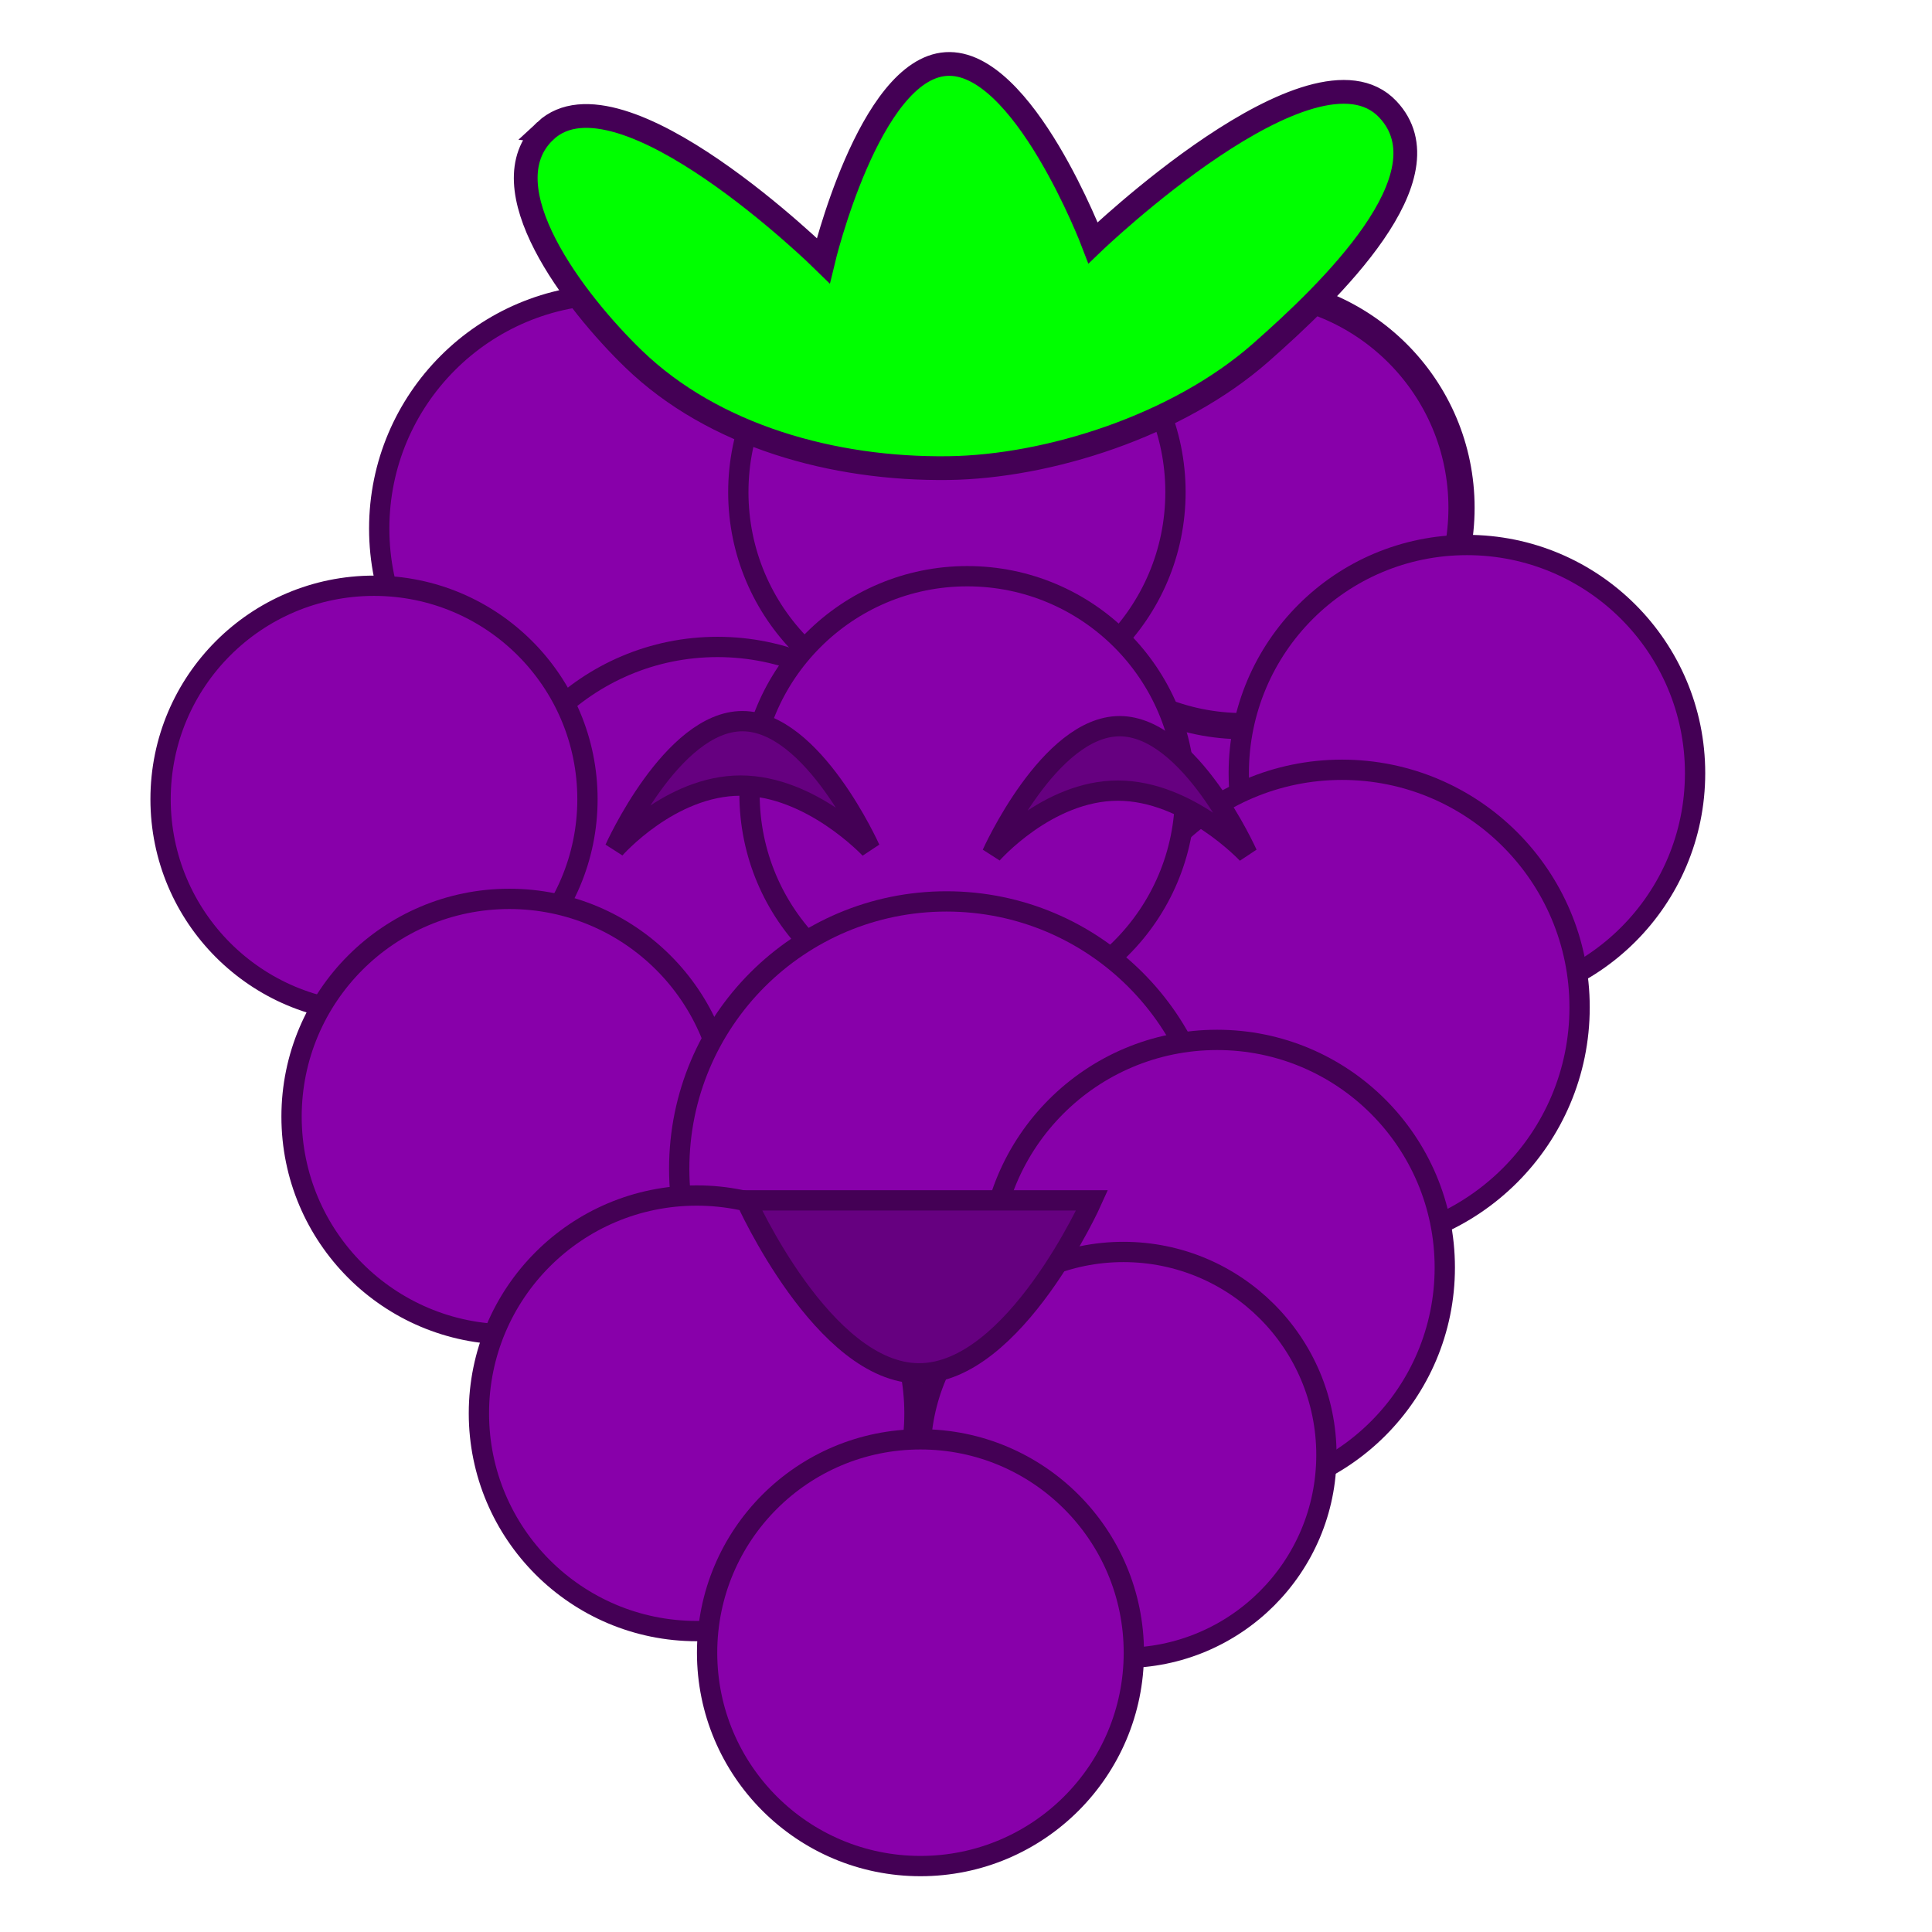 <?xml version="1.0" encoding="UTF-8" standalone="no"?>
<!-- Created with Inkscape (http://www.inkscape.org/) -->

<svg
   width="512"
   height="512"
   viewBox="0 0 135.467 135.467"
   version="1.1"
   id="svg2722"
   inkscape:version="1.2.2 (732a01da63, 2022-12-09)"
   sodipodi:docname="uva.svg"
   xmlns:inkscape="http://www.inkscape.org/namespaces/inkscape"
   xmlns:sodipodi="http://sodipodi.sourceforge.net/DTD/sodipodi-0.dtd"
   xmlns="http://www.w3.org/2000/svg"
   xmlns:svg="http://www.w3.org/2000/svg">
  <sodipodi:namedview
     id="namedview2724"
     pagecolor="#ffffff"
     bordercolor="#000000"
     borderopacity="0.25"
     inkscape:showpageshadow="2"
     inkscape:pageopacity="0.0"
     inkscape:pagecheckerboard="0"
     inkscape:deskcolor="#d1d1d1"
     inkscape:document-units="mm"
     showgrid="false"
     inkscape:zoom="0.85742188"
     inkscape:cx="48.984055"
     inkscape:cy="275.24374"
     inkscape:window-width="1366"
     inkscape:window-height="705"
     inkscape:window-x="-8"
     inkscape:window-y="-8"
     inkscape:window-maximized="1"
     inkscape:current-layer="layer1" />
  <defs
     id="defs2719" />
  <g
     inkscape:label="Capa 1"
     inkscape:groupmode="layer"
     id="layer1">
    <g
       id="g7838"
       style="display:inline;fill:#ff2a2a"
       transform="translate(-1.873,2.03)">
      <circle
         style="display:inline;fill:#8800aa;fill-opacity:1;fill-rule:evenodd;stroke:#440055;stroke-width:1.593;stroke-dasharray:none;stroke-opacity:1"
         id="path7804"
         cx="91.593"
         cy="48.898"
         r="16.316" />
      <circle
         style="display:inline;fill:#8800aa;fill-opacity:1;fill-rule:evenodd;stroke:#440055;stroke-width:1.836;stroke-dasharray:none;stroke-opacity:1"
         id="path7794"
         cx="89.039"
         cy="33.572"
         r="15.312" />
      <circle
         style="fill:#8800aa;fill-opacity:1;fill-rule:evenodd;stroke:#440055;stroke-width:1.423;stroke-dasharray:none;stroke-opacity:1"
         id="path7786"
         cx="44.884"
         cy="35.032"
         r="16.421" />
      <circle
         style="fill:#8800aa;fill-opacity:1;fill-rule:evenodd;stroke:#440055;stroke-width:1.423;stroke-dasharray:none;stroke-opacity:1"
         id="path7788"
         cx="68.968"
         cy="32.477"
         r="15.326" />
      <circle
         style="fill:#8800aa;fill-opacity:1;fill-rule:evenodd;stroke:#440055;stroke-width:1.423;stroke-dasharray:none;stroke-opacity:1"
         id="path7790"
         cx="104.73"
         cy="52.182"
         r="15.998" />
      <circle
         style="fill:#8800aa;fill-opacity:1;fill-rule:evenodd;stroke:#440055;stroke-width:1.423;stroke-dasharray:none;stroke-opacity:1"
         id="path7792"
         cx="52.182"
         cy="59.846"
         r="16.514" />
      <circle
         style="fill:#8800aa;fill-opacity:1;fill-rule:evenodd;stroke:#440055;stroke-width:1.423;stroke-dasharray:none;stroke-opacity:1"
         id="path7796"
         cx="95.972"
         cy="68.603"
         r="16.658" />
      <circle
         style="fill:#8800aa;fill-opacity:1;fill-rule:evenodd;stroke:#440055;stroke-width:1.423;stroke-dasharray:none;stroke-opacity:1"
         id="path7798"
         cx="69.698"
         cy="53.642"
         r="15.27" />
      <circle
         style="fill:#8800aa;fill-opacity:1;fill-rule:evenodd;stroke:#440055;stroke-width:1.423;stroke-dasharray:none;stroke-opacity:1"
         id="path7800"
         cx="28.098"
         cy="54.007"
         r="14.966" />
      <circle
         style="fill:#8800aa;fill-opacity:1;fill-rule:evenodd;stroke:#440055;stroke-width:1.423;stroke-dasharray:none;stroke-opacity:1"
         id="path7806"
         cx="37.586"
         cy="76.267"
         r="15.27" />
      <circle
         style="fill:#8800aa;fill-opacity:1;fill-rule:evenodd;stroke:#440055;stroke-width:1.423;stroke-dasharray:none;stroke-opacity:1"
         id="path7808"
         cx="68.239"
         cy="79.916"
         r="18.741" />
      <circle
         style="fill:#8800aa;fill-opacity:1;fill-rule:evenodd;stroke:#440055;stroke-width:1.423;stroke-dasharray:none;stroke-opacity:1"
         id="path7810"
         cx="50.723"
         cy="97.067"
         r="15.27" />
      <circle
         style="fill:#8800aa;fill-opacity:1;fill-rule:evenodd;stroke:#440055;stroke-width:1.423;stroke-dasharray:none;stroke-opacity:1"
         id="path7812"
         cx="87.214"
         cy="86.849"
         r="15.964" />
      <circle
         style="fill:#8800aa;fill-opacity:1;fill-rule:evenodd;stroke:#440055;stroke-width:1.423;stroke-dasharray:none;stroke-opacity:1"
         id="path7818"
         cx="80.646"
         cy="99.986"
         r="14.232" />
      <circle
         style="fill:#8800aa;fill-opacity:1;fill-rule:evenodd;stroke:#440055;stroke-width:1.423;stroke-dasharray:none;stroke-opacity:1"
         id="path7820"
         cx="66.414"
         cy="113.853"
         r="14.961" />
    </g>
    <g
       id="g7568"
       style="display:inline;fill:#b90000;fill-opacity:1;stroke:#440055;stroke-width:1.323;stroke-dasharray:none;stroke-opacity:1"
       inkscape:label="caras"
       transform="translate(-3.417,-3.563)">
      <g
         id="g7564"
         style="display:inline;fill:#660080;stroke:#440055;stroke-width:1.423;stroke-dasharray:none;stroke-opacity:1"
         transform="translate(-1.29,0.774)">
        <path
           id="path7560"
           style="display:inline;fill:#660080;fill-opacity:1;fill-rule:evenodd;stroke:#440055;stroke-width:1.423;stroke-dasharray:none;stroke-opacity:1"
           d="m 92.164,62.656 c 0,0 -4.133,-4.431 -9.076,-4.431 -4.942,-2e-6 -8.822,4.431 -8.822,4.431 0,0 4.006,-8.949 8.949,-8.949 4.942,0 8.949,8.949 8.949,8.949 z"
           sodipodi:nodetypes="cscsc" />
        <path
           id="path7560-7"
           style="display:inline;fill:#660080;fill-opacity:1;fill-rule:evenodd;stroke:#440055;stroke-width:1.423;stroke-dasharray:none;stroke-opacity:1"
           d="m 65.712,62.303 c 0,0 -4.133,-4.431 -9.076,-4.431 -4.942,-2e-6 -8.822,4.431 -8.822,4.431 0,0 4.006,-8.949 8.949,-8.949 4.942,0 8.949,8.949 8.949,8.949 z"
           sodipodi:nodetypes="cscsc" />
        <path
           id="path7562"
           style="fill:#660080;fill-opacity:1;fill-rule:evenodd;stroke:#440055;stroke-width:1.423;stroke-dasharray:none;stroke-opacity:1"
           d="m 81.28,86.957 c 0,0 -5.43,12.127 -12.127,12.127 -6.698,0 -12.127,-12.127 -12.127,-12.127 z"
           sodipodi:nodetypes="cscc" />
      </g>
      <path
         id="path7566"
         style="fill:#00ff00;fill-rule:evenodd;stroke:#440055;stroke-width:1.666"
         d="m 41.659,12.733 c 5.238,-4.893 19.483,9.1 19.483,9.1 0,0 3.209,-13.429 8.615,-13.78 5.396,-0.35 10.303,12.53 10.303,12.53 0,0 15.468,-14.855 20.664,-9.361 4.41,4.664 -4.094,12.829 -8.912,17.07 -5.843,5.143 -14.91,8.004 -21.905,8.093 -8.054,0.103 -16.455,-2.238 -22.053,-7.64 -4.118,-3.974 -10.375,-12.105 -6.193,-16.012 z"
         sodipodi:nodetypes="scscsssss" />
    </g>
  </g>
</svg>
